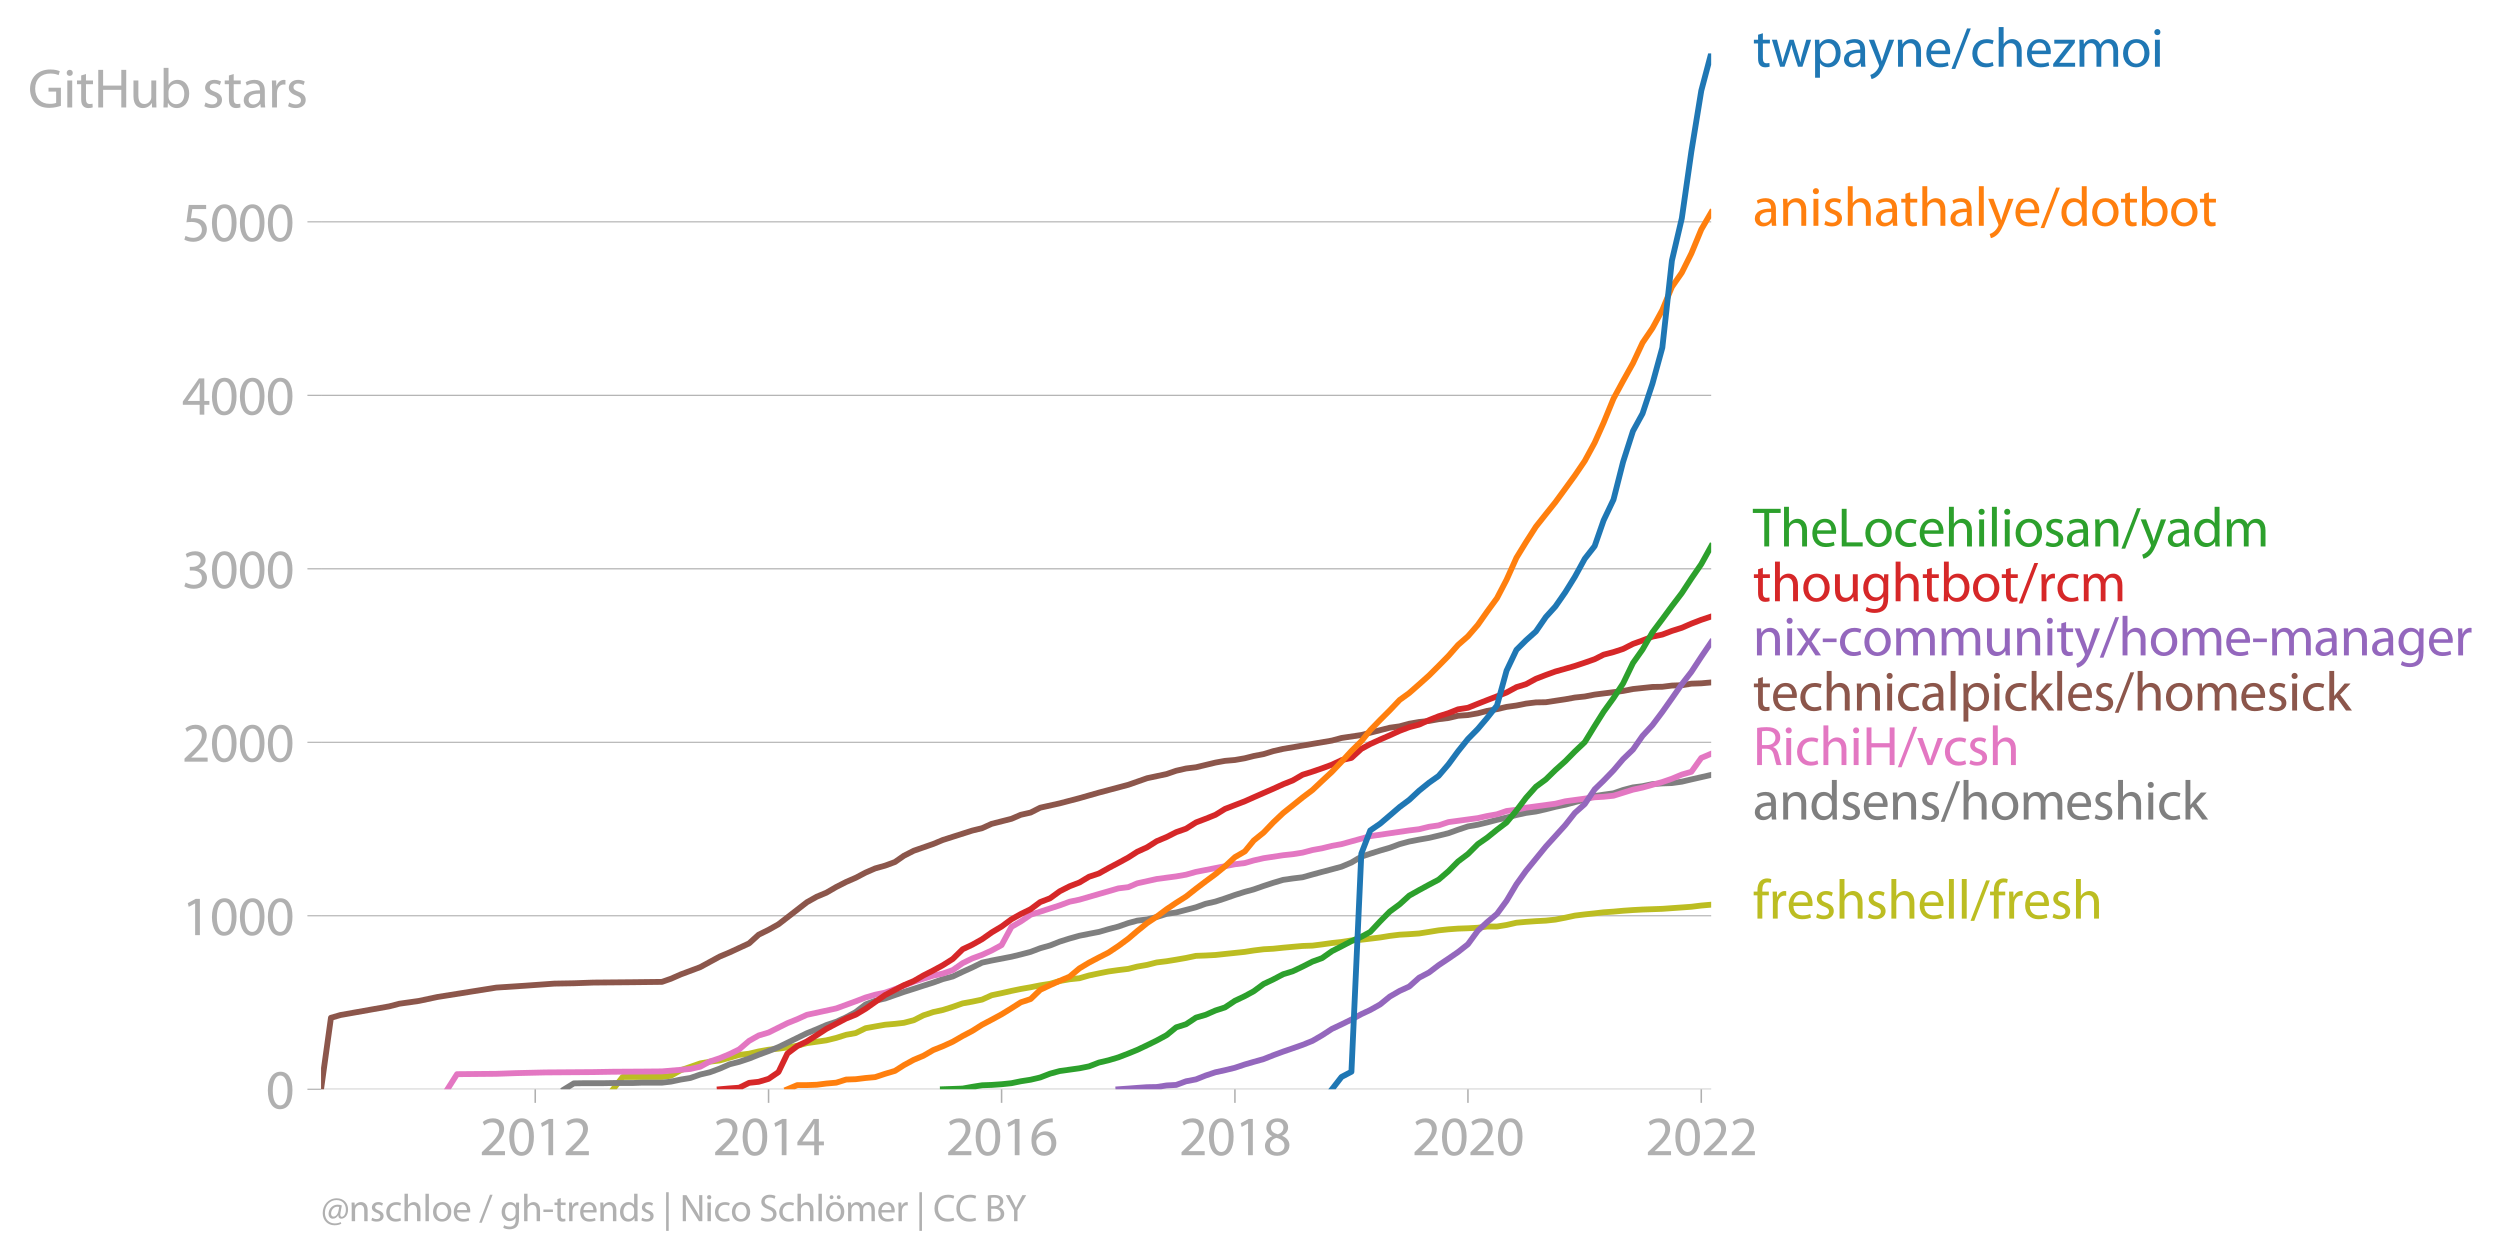 <?xml version="1.0" encoding="utf-8" standalone="no"?>
<!DOCTYPE svg PUBLIC "-//W3C//DTD SVG 1.1//EN"
  "http://www.w3.org/Graphics/SVG/1.1/DTD/svg11.dtd">
<svg xmlns:xlink="http://www.w3.org/1999/xlink" width="642.244pt" height="323.356pt" viewBox="0 0 642.244 323.356" xmlns="http://www.w3.org/2000/svg" version="1.1">
 <defs>
  <style type="text/css">*{stroke-linejoin: round; stroke-linecap: butt}</style>
 </defs>
 <g id="figure_1">
  <g id="patch_1">
   <path d="M 0 323.356 
L 642.244 323.356 
L 642.244 0 
L 0 0 
L 0 323.356 
z
" style="fill: none"/>
  </g>
  <g id="axes_1">
   <g id="patch_2">
    <path d="M 82.476 279.829 
L 439.596 279.829 
L 439.596 13.717 
L 82.476 13.717 
L 82.476 279.829 
z
" style="fill: none"/>
   </g>
   <g id="matplotlib.axis_1">
    <g id="xtick_1">
     <g id="line2d_1">
      <defs>
       <path id="m108e178cd2" d="M 0 0 
L 0 3.5 
" style="stroke: #b0b0b0; stroke-width: 0.4"/>
      </defs>
      <g>
       <use xlink:href="#m108e178cd2" x="137.5" y="279.829" style="fill: #b0b0b0; stroke: #b0b0b0; stroke-width: 0.4"/>
      </g>
     </g>
     <g id="text_1">
      <!-- 2012 -->
      <g style="fill: #b0b0b0" transform="translate(123.137 296.769)scale(0.14 -0.14)">
       <defs>
        <path id="MyriadPro-Regular-32" d="M 2944 0 
L 2944 467 
L 1075 467 
L 1075 480 
L 1408 787 
C 2285 1632 2842 2253 2842 3021 
C 2842 3616 2464 4230 1568 4230 
C 1088 4230 678 4051 390 3808 
L 570 3411 
C 762 3571 1075 3763 1453 3763 
C 2074 3763 2278 3373 2278 2950 
C 2272 2323 1792 1786 730 774 
L 288 346 
L 288 0 
L 2944 0 
z
" transform="scale(0.016)"/>
        <path id="MyriadPro-Regular-30" d="M 1677 4230 
C 832 4230 230 3462 230 2067 
C 243 691 794 -70 1606 -70 
C 2528 -70 3053 710 3053 2125 
C 3053 3450 2554 4230 1677 4230 
z
M 1645 3795 
C 2227 3795 2490 3123 2490 2099 
C 2490 1037 2214 365 1638 365 
C 1126 365 794 979 794 2061 
C 794 3194 1152 3795 1645 3795 
z
" transform="scale(0.016)"/>
        <path id="MyriadPro-Regular-31" d="M 1510 0 
L 2054 0 
L 2054 4160 
L 1574 4160 
L 666 3674 
L 774 3245 
L 1498 3635 
L 1510 3635 
L 1510 0 
z
" transform="scale(0.016)"/>
       </defs>
       <use xlink:href="#MyriadPro-Regular-32"/>
       <use xlink:href="#MyriadPro-Regular-30" x="51.3"/>
       <use xlink:href="#MyriadPro-Regular-31" x="102.6"/>
       <use xlink:href="#MyriadPro-Regular-32" x="153.9"/>
      </g>
     </g>
    </g>
    <g id="xtick_2">
     <g id="line2d_2">
      <g>
       <use xlink:href="#m108e178cd2" x="197.443" y="279.829" style="fill: #b0b0b0; stroke: #b0b0b0; stroke-width: 0.4"/>
      </g>
     </g>
     <g id="text_2">
      <!-- 2014 -->
      <g style="fill: #b0b0b0" transform="translate(183.08 296.769)scale(0.14 -0.14)">
       <defs>
        <path id="MyriadPro-Regular-34" d="M 2560 0 
L 2560 1133 
L 3142 1133 
L 3142 1574 
L 2560 1574 
L 2560 4160 
L 1952 4160 
L 96 1504 
L 96 1133 
L 2029 1133 
L 2029 0 
L 2560 0 
z
M 666 1574 
L 666 1587 
L 1683 3002 
C 1798 3194 1901 3373 2029 3616 
L 2048 3616 
C 2035 3398 2029 3181 2029 2963 
L 2029 1574 
L 666 1574 
z
" transform="scale(0.016)"/>
       </defs>
       <use xlink:href="#MyriadPro-Regular-32"/>
       <use xlink:href="#MyriadPro-Regular-30" x="51.3"/>
       <use xlink:href="#MyriadPro-Regular-31" x="102.6"/>
       <use xlink:href="#MyriadPro-Regular-34" x="153.9"/>
      </g>
     </g>
    </g>
    <g id="xtick_3">
     <g id="line2d_3">
      <g>
       <use xlink:href="#m108e178cd2" x="257.305" y="279.829" style="fill: #b0b0b0; stroke: #b0b0b0; stroke-width: 0.4"/>
      </g>
     </g>
     <g id="text_3">
      <!-- 2016 -->
      <g style="fill: #b0b0b0" transform="translate(242.942 296.769)scale(0.14 -0.14)">
       <defs>
        <path id="MyriadPro-Regular-36" d="M 2662 4224 
C 2560 4224 2419 4218 2253 4192 
C 1728 4128 1267 3917 922 3578 
C 512 3168 218 2522 218 1702 
C 218 621 800 -70 1690 -70 
C 2554 -70 3072 634 3072 1395 
C 3072 2208 2554 2739 1818 2739 
C 1357 2739 1011 2522 813 2259 
L 794 2259 
C 890 2944 1357 3590 2240 3738 
C 2400 3763 2547 3770 2662 3763 
L 2662 4224 
z
M 1690 365 
C 1101 365 787 870 774 1555 
C 774 1658 800 1741 838 1805 
C 992 2106 1306 2317 1645 2317 
C 2163 2317 2502 1958 2502 1363 
C 2502 768 2176 365 1696 365 
L 1690 365 
z
" transform="scale(0.016)"/>
       </defs>
       <use xlink:href="#MyriadPro-Regular-32"/>
       <use xlink:href="#MyriadPro-Regular-30" x="51.3"/>
       <use xlink:href="#MyriadPro-Regular-31" x="102.6"/>
       <use xlink:href="#MyriadPro-Regular-36" x="153.9"/>
      </g>
     </g>
    </g>
    <g id="xtick_4">
     <g id="line2d_4">
      <g>
       <use xlink:href="#m108e178cd2" x="317.249" y="279.829" style="fill: #b0b0b0; stroke: #b0b0b0; stroke-width: 0.4"/>
      </g>
     </g>
     <g id="text_4">
      <!-- 2018 -->
      <g style="fill: #b0b0b0" transform="translate(302.886 296.769)scale(0.14 -0.14)">
       <defs>
        <path id="MyriadPro-Regular-38" d="M 1062 2170 
C 550 1952 237 1581 237 1056 
C 237 448 762 -70 1632 -70 
C 2426 -70 3046 416 3046 1139 
C 3046 1645 2726 2010 2208 2214 
L 2208 2234 
C 2720 2477 2893 2854 2893 3206 
C 2893 3725 2490 4230 1683 4230 
C 954 4230 397 3782 397 3123 
C 397 2765 595 2406 1056 2189 
L 1062 2170 
z
M 1645 339 
C 1114 339 794 710 813 1133 
C 813 1530 1075 1850 1562 1990 
C 2125 1830 2477 1587 2477 1082 
C 2477 659 2150 339 1645 339 
z
M 1651 3827 
C 2157 3827 2355 3482 2355 3149 
C 2355 2771 2080 2515 1722 2394 
C 1242 2522 928 2746 928 3162 
C 928 3520 1184 3827 1651 3827 
z
" transform="scale(0.016)"/>
       </defs>
       <use xlink:href="#MyriadPro-Regular-32"/>
       <use xlink:href="#MyriadPro-Regular-30" x="51.3"/>
       <use xlink:href="#MyriadPro-Regular-31" x="102.6"/>
       <use xlink:href="#MyriadPro-Regular-38" x="153.9"/>
      </g>
     </g>
    </g>
    <g id="xtick_5">
     <g id="line2d_5">
      <g>
       <use xlink:href="#m108e178cd2" x="377.111" y="279.829" style="fill: #b0b0b0; stroke: #b0b0b0; stroke-width: 0.4"/>
      </g>
     </g>
     <g id="text_5">
      <!-- 2020 -->
      <g style="fill: #b0b0b0" transform="translate(362.747 296.769)scale(0.14 -0.14)">
       <use xlink:href="#MyriadPro-Regular-32"/>
       <use xlink:href="#MyriadPro-Regular-30" x="51.3"/>
       <use xlink:href="#MyriadPro-Regular-32" x="102.6"/>
       <use xlink:href="#MyriadPro-Regular-30" x="153.9"/>
      </g>
     </g>
    </g>
    <g id="xtick_6">
     <g id="line2d_6">
      <g>
       <use xlink:href="#m108e178cd2" x="437.054" y="279.829" style="fill: #b0b0b0; stroke: #b0b0b0; stroke-width: 0.4"/>
      </g>
     </g>
     <g id="text_6">
      <!-- 2022 -->
      <g style="fill: #b0b0b0" transform="translate(422.691 296.769)scale(0.14 -0.14)">
       <use xlink:href="#MyriadPro-Regular-32"/>
       <use xlink:href="#MyriadPro-Regular-30" x="51.3"/>
       <use xlink:href="#MyriadPro-Regular-32" x="102.6"/>
       <use xlink:href="#MyriadPro-Regular-32" x="153.9"/>
      </g>
     </g>
    </g>
   </g>
   <g id="matplotlib.axis_2">
    <g id="ytick_1">
     <g id="line2d_7">
      <path d="M 82.476 279.829 
L 439.596 279.829 
" clip-path="url(#p99b3cf999e)" style="fill: none; stroke: #b0b0b0; stroke-width: 0.3; stroke-linecap: square"/>
     </g>
     <g id="line2d_8">
      <defs>
       <path id="md4fdfc355d" d="M 0 0 
L -3.5 0 
" style="stroke: #b0b0b0; stroke-width: 0.3"/>
      </defs>
      <g>
       <use xlink:href="#md4fdfc355d" x="82.476" y="279.829" style="fill: #b0b0b0; stroke: #b0b0b0; stroke-width: 0.3"/>
      </g>
     </g>
     <g id="text_7">
      <!-- 0 -->
      <g style="fill: #b0b0b0" transform="translate(68.295 284.799)scale(0.14 -0.14)">
       <use xlink:href="#MyriadPro-Regular-30"/>
      </g>
     </g>
    </g>
    <g id="ytick_2">
     <g id="line2d_9">
      <path d="M 82.476 235.261 
L 439.596 235.261 
" clip-path="url(#p99b3cf999e)" style="fill: none; stroke: #b0b0b0; stroke-width: 0.3; stroke-linecap: square"/>
     </g>
     <g id="line2d_10">
      <g>
       <use xlink:href="#md4fdfc355d" x="82.476" y="235.261" style="fill: #b0b0b0; stroke: #b0b0b0; stroke-width: 0.3"/>
      </g>
     </g>
     <g id="text_8">
      <!-- 1000 -->
      <g style="fill: #b0b0b0" transform="translate(46.75 240.231)scale(0.14 -0.14)">
       <use xlink:href="#MyriadPro-Regular-31"/>
       <use xlink:href="#MyriadPro-Regular-30" x="51.3"/>
       <use xlink:href="#MyriadPro-Regular-30" x="102.6"/>
       <use xlink:href="#MyriadPro-Regular-30" x="153.9"/>
      </g>
     </g>
    </g>
    <g id="ytick_3">
     <g id="line2d_11">
      <path d="M 82.476 190.694 
L 439.596 190.694 
" clip-path="url(#p99b3cf999e)" style="fill: none; stroke: #b0b0b0; stroke-width: 0.3; stroke-linecap: square"/>
     </g>
     <g id="line2d_12">
      <g>
       <use xlink:href="#md4fdfc355d" x="82.476" y="190.694" style="fill: #b0b0b0; stroke: #b0b0b0; stroke-width: 0.3"/>
      </g>
     </g>
     <g id="text_9">
      <!-- 2000 -->
      <g style="fill: #b0b0b0" transform="translate(46.75 195.664)scale(0.14 -0.14)">
       <use xlink:href="#MyriadPro-Regular-32"/>
       <use xlink:href="#MyriadPro-Regular-30" x="51.3"/>
       <use xlink:href="#MyriadPro-Regular-30" x="102.6"/>
       <use xlink:href="#MyriadPro-Regular-30" x="153.9"/>
      </g>
     </g>
    </g>
    <g id="ytick_4">
     <g id="line2d_13">
      <path d="M 82.476 146.126 
L 439.596 146.126 
" clip-path="url(#p99b3cf999e)" style="fill: none; stroke: #b0b0b0; stroke-width: 0.3; stroke-linecap: square"/>
     </g>
     <g id="line2d_14">
      <g>
       <use xlink:href="#md4fdfc355d" x="82.476" y="146.126" style="fill: #b0b0b0; stroke: #b0b0b0; stroke-width: 0.3"/>
      </g>
     </g>
     <g id="text_10">
      <!-- 3000 -->
      <g style="fill: #b0b0b0" transform="translate(46.75 151.096)scale(0.14 -0.14)">
       <defs>
        <path id="MyriadPro-Regular-33" d="M 269 211 
C 474 77 883 -70 1350 -70 
C 2349 -70 2867 512 2867 1178 
C 2867 1760 2451 2144 1939 2246 
L 1939 2259 
C 2451 2445 2707 2810 2707 3238 
C 2707 3744 2336 4230 1517 4230 
C 1069 4230 646 4070 429 3910 
L 576 3501 
C 755 3629 1075 3776 1408 3776 
C 1926 3776 2138 3482 2138 3149 
C 2138 2656 1619 2445 1210 2445 
L 896 2445 
L 896 2022 
L 1210 2022 
C 1754 2022 2278 1773 2285 1190 
C 2291 845 2067 384 1344 384 
C 954 384 582 544 422 646 
L 269 211 
z
" transform="scale(0.016)"/>
       </defs>
       <use xlink:href="#MyriadPro-Regular-33"/>
       <use xlink:href="#MyriadPro-Regular-30" x="51.3"/>
       <use xlink:href="#MyriadPro-Regular-30" x="102.6"/>
       <use xlink:href="#MyriadPro-Regular-30" x="153.9"/>
      </g>
     </g>
    </g>
    <g id="ytick_5">
     <g id="line2d_15">
      <path d="M 82.476 101.559 
L 439.596 101.559 
" clip-path="url(#p99b3cf999e)" style="fill: none; stroke: #b0b0b0; stroke-width: 0.3; stroke-linecap: square"/>
     </g>
     <g id="line2d_16">
      <g>
       <use xlink:href="#md4fdfc355d" x="82.476" y="101.559" style="fill: #b0b0b0; stroke: #b0b0b0; stroke-width: 0.3"/>
      </g>
     </g>
     <g id="text_11">
      <!-- 4000 -->
      <g style="fill: #b0b0b0" transform="translate(46.75 106.529)scale(0.14 -0.14)">
       <use xlink:href="#MyriadPro-Regular-34"/>
       <use xlink:href="#MyriadPro-Regular-30" x="51.3"/>
       <use xlink:href="#MyriadPro-Regular-30" x="102.6"/>
       <use xlink:href="#MyriadPro-Regular-30" x="153.9"/>
      </g>
     </g>
    </g>
    <g id="ytick_6">
     <g id="line2d_17">
      <path d="M 82.476 56.992 
L 439.596 56.992 
" clip-path="url(#p99b3cf999e)" style="fill: none; stroke: #b0b0b0; stroke-width: 0.3; stroke-linecap: square"/>
     </g>
     <g id="line2d_18">
      <g>
       <use xlink:href="#md4fdfc355d" x="82.476" y="56.992" style="fill: #b0b0b0; stroke: #b0b0b0; stroke-width: 0.3"/>
      </g>
     </g>
     <g id="text_12">
      <!-- 5000 -->
      <g style="fill: #b0b0b0" transform="translate(46.75 61.962)scale(0.14 -0.14)">
       <defs>
        <path id="MyriadPro-Regular-35" d="M 2771 4160 
L 781 4160 
L 512 2163 
C 666 2182 851 2208 1088 2208 
C 1920 2208 2278 1824 2285 1286 
C 2285 730 1830 384 1299 384 
C 922 384 582 512 410 614 
L 269 186 
C 467 58 851 -70 1306 -70 
C 2208 -70 2854 538 2854 1350 
C 2854 1875 2586 2234 2259 2419 
C 2003 2573 1683 2643 1363 2643 
C 1210 2643 1120 2630 1024 2618 
L 1184 3686 
L 2771 3686 
L 2771 4160 
z
" transform="scale(0.016)"/>
       </defs>
       <use xlink:href="#MyriadPro-Regular-35"/>
       <use xlink:href="#MyriadPro-Regular-30" x="51.3"/>
       <use xlink:href="#MyriadPro-Regular-30" x="102.6"/>
       <use xlink:href="#MyriadPro-Regular-30" x="153.9"/>
      </g>
     </g>
    </g>
    <g id="text_13">
     <!-- GitHub stars -->
     <g style="fill: #b0b0b0" transform="translate(7.2 27.609)scale(0.14 -0.14)">
      <defs>
       <path id="MyriadPro-Regular-47" d="M 3770 2266 
L 2349 2266 
L 2349 1818 
L 3226 1818 
L 3226 531 
C 3098 467 2848 416 2483 416 
C 1478 416 819 1062 819 2157 
C 819 3238 1504 3891 2554 3891 
C 2989 3891 3277 3808 3507 3706 
L 3642 4160 
C 3456 4250 3066 4358 2566 4358 
C 1120 4358 237 3418 230 2131 
C 230 1459 461 883 832 525 
C 1254 122 1792 -45 2445 -45 
C 3027 -45 3520 102 3770 192 
L 3770 2266 
z
" transform="scale(0.016)"/>
       <path id="MyriadPro-Regular-69" d="M 1030 0 
L 1030 3098 
L 467 3098 
L 467 0 
L 1030 0 
z
M 749 4320 
C 544 4320 397 4166 397 3968 
C 397 3776 538 3622 736 3622 
C 960 3622 1101 3776 1094 3968 
C 1094 4166 960 4320 749 4320 
z
" transform="scale(0.016)"/>
       <path id="MyriadPro-Regular-74" d="M 595 3667 
L 595 3098 
L 115 3098 
L 115 2669 
L 595 2669 
L 595 979 
C 595 614 653 339 813 173 
C 947 19 1158 -70 1421 -70 
C 1638 -70 1811 -32 1920 13 
L 1894 435 
C 1811 410 1722 397 1568 397 
C 1254 397 1146 614 1146 998 
L 1146 2669 
L 1952 2669 
L 1952 3098 
L 1146 3098 
L 1146 3840 
L 595 3667 
z
" transform="scale(0.016)"/>
       <path id="MyriadPro-Regular-48" d="M 486 4314 
L 486 0 
L 1043 0 
L 1043 2022 
L 3130 2022 
L 3130 0 
L 3693 0 
L 3693 4314 
L 3130 4314 
L 3130 2509 
L 1043 2509 
L 1043 4314 
L 486 4314 
z
" transform="scale(0.016)"/>
       <path id="MyriadPro-Regular-75" d="M 3059 3098 
L 2496 3098 
L 2496 1197 
C 2496 1094 2477 992 2445 909 
C 2342 659 2080 397 1702 397 
C 1190 397 1011 794 1011 1382 
L 1011 3098 
L 448 3098 
L 448 1286 
C 448 198 1030 -70 1517 -70 
C 2067 -70 2394 256 2541 506 
L 2554 506 
L 2586 0 
L 3085 0 
C 3066 243 3059 525 3059 845 
L 3059 3098 
z
" transform="scale(0.016)"/>
       <path id="MyriadPro-Regular-62" d="M 467 800 
C 467 525 454 211 442 0 
L 928 0 
L 954 512 
L 973 512 
C 1203 102 1562 -70 2010 -70 
C 2701 -70 3398 480 3398 1587 
C 3405 2528 2861 3168 2093 3168 
C 1594 3168 1235 2944 1037 2598 
L 1024 2598 
L 1024 4544 
L 467 4544 
L 467 800 
z
M 1024 1798 
C 1024 1888 1043 1965 1056 2029 
C 1171 2458 1530 2720 1914 2720 
C 2515 2720 2835 2189 2835 1568 
C 2835 858 2483 378 1894 378 
C 1485 378 1158 646 1050 1037 
C 1037 1101 1024 1171 1024 1242 
L 1024 1798 
z
" transform="scale(0.016)"/>
       <path id="MyriadPro-Regular-20" transform="scale(0.016)"/>
       <path id="MyriadPro-Regular-73" d="M 250 147 
C 467 19 781 -70 1120 -70 
C 1856 -70 2278 320 2278 864 
C 2278 1325 2003 1594 1466 1798 
C 1062 1952 877 2067 877 2323 
C 877 2554 1062 2746 1395 2746 
C 1683 2746 1907 2643 2029 2566 
L 2170 2976 
C 1997 3078 1722 3168 1408 3168 
C 742 3168 339 2758 339 2259 
C 339 1888 602 1581 1158 1382 
C 1574 1229 1734 1082 1734 813 
C 1734 557 1542 352 1133 352 
C 851 352 557 467 390 576 
L 250 147 
z
" transform="scale(0.016)"/>
       <path id="MyriadPro-Regular-61" d="M 2643 1901 
C 2643 2522 2413 3168 1466 3168 
C 1075 3168 704 3059 448 2893 
L 576 2522 
C 794 2662 1094 2752 1382 2752 
C 2016 2752 2086 2291 2086 2035 
L 2086 1971 
C 890 1978 224 1568 224 819 
C 224 371 544 -70 1171 -70 
C 1613 -70 1946 147 2118 390 
L 2138 390 
L 2182 0 
L 2694 0 
C 2656 211 2643 474 2643 742 
L 2643 1901 
z
M 2099 1043 
C 2099 986 2086 922 2067 864 
C 1978 602 1722 346 1318 346 
C 1030 346 787 518 787 883 
C 787 1485 1485 1594 2099 1581 
L 2099 1043 
z
" transform="scale(0.016)"/>
       <path id="MyriadPro-Regular-72" d="M 467 0 
L 1024 0 
L 1024 1651 
C 1024 1747 1037 1837 1050 1914 
C 1126 2336 1408 2637 1805 2637 
C 1882 2637 1939 2630 1997 2618 
L 1997 3149 
C 1946 3162 1901 3168 1837 3168 
C 1459 3168 1120 2906 979 2490 
L 954 2490 
L 934 3098 
L 442 3098 
C 461 2810 467 2496 467 2131 
L 467 0 
z
" transform="scale(0.016)"/>
      </defs>
      <use xlink:href="#MyriadPro-Regular-47"/>
      <use xlink:href="#MyriadPro-Regular-69" x="64.6"/>
      <use xlink:href="#MyriadPro-Regular-74" x="88"/>
      <use xlink:href="#MyriadPro-Regular-48" x="121.1"/>
      <use xlink:href="#MyriadPro-Regular-75" x="186.3"/>
      <use xlink:href="#MyriadPro-Regular-62" x="241.4"/>
      <use xlink:href="#MyriadPro-Regular-20" x="298.3"/>
      <use xlink:href="#MyriadPro-Regular-73" x="319.5"/>
      <use xlink:href="#MyriadPro-Regular-74" x="359.1"/>
      <use xlink:href="#MyriadPro-Regular-61" x="392.2"/>
      <use xlink:href="#MyriadPro-Regular-72" x="440.4"/>
      <use xlink:href="#MyriadPro-Regular-73" x="473.1"/>
     </g>
    </g>
   </g>
   <g id="line2d_19">
    <path d="M 157.508 279.829 
L 159.968 276.664 
L 162.51 276.664 
L 164.971 276.664 
L 167.513 276.664 
L 170.055 276.664 
L 172.351 276.352 
L 174.893 274.926 
L 177.353 274.079 
L 179.895 273.188 
L 182.355 272.742 
L 184.897 272.43 
L 187.439 271.717 
L 189.899 271.004 
L 192.441 270.692 
L 194.901 270.113 
L 197.443 269.667 
L 199.986 269.4 
L 202.282 269.088 
L 204.824 268.642 
L 207.284 267.974 
L 209.826 267.617 
L 212.286 267.261 
L 214.828 266.637 
L 217.37 265.834 
L 219.83 265.389 
L 222.372 264.141 
L 224.832 263.695 
L 227.374 263.249 
L 229.916 263.027 
L 232.212 262.759 
L 234.755 262.091 
L 237.215 260.843 
L 239.757 259.996 
L 242.217 259.461 
L 244.759 258.659 
L 247.301 257.768 
L 249.761 257.322 
L 252.303 256.787 
L 254.763 255.673 
L 257.305 255.138 
L 259.847 254.559 
L 262.225 254.069 
L 264.767 253.623 
L 267.227 253.133 
L 269.769 252.732 
L 272.23 252.018 
L 274.772 251.573 
L 277.314 251.305 
L 279.774 250.592 
L 282.316 250.058 
L 284.776 249.567 
L 287.318 249.211 
L 289.86 248.899 
L 292.156 248.319 
L 294.698 247.874 
L 297.158 247.25 
L 299.7 246.938 
L 302.16 246.537 
L 304.702 246.091 
L 307.245 245.556 
L 309.705 245.467 
L 312.247 245.333 
L 314.707 245.066 
L 317.249 244.799 
L 319.791 244.531 
L 322.087 244.175 
L 324.629 243.863 
L 327.089 243.729 
L 329.631 243.462 
L 332.091 243.239 
L 334.633 243.016 
L 337.175 242.927 
L 339.635 242.615 
L 342.178 242.258 
L 344.638 241.991 
L 347.18 241.59 
L 349.722 241.411 
L 352.018 241.144 
L 354.56 240.832 
L 357.02 240.431 
L 359.562 240.119 
L 362.022 239.985 
L 364.564 239.807 
L 367.106 239.406 
L 369.566 239.005 
L 372.108 238.737 
L 374.568 238.559 
L 377.111 238.47 
L 379.653 238.336 
L 382.031 238.024 
L 384.573 238.024 
L 387.033 237.623 
L 389.575 237.044 
L 392.035 236.821 
L 394.577 236.643 
L 397.119 236.509 
L 399.579 236.242 
L 402.121 235.751 
L 404.581 235.217 
L 407.123 234.905 
L 409.665 234.637 
L 411.961 234.37 
L 414.504 234.192 
L 416.964 233.969 
L 419.506 233.79 
L 421.966 233.657 
L 424.508 233.568 
L 427.05 233.478 
L 429.51 233.3 
L 432.052 233.122 
L 434.512 232.944 
L 437.054 232.632 
L 439.596 232.409 
" clip-path="url(#p99b3cf999e)" style="fill: none; stroke: #bcbd22; stroke-width: 1.5; stroke-linecap: square"/>
   </g>
   <g id="line2d_20">
    <path d="M 144.962 279.829 
L 147.422 278.313 
L 149.964 278.269 
L 152.424 278.269 
L 154.966 278.269 
L 157.508 278.224 
L 159.968 278.224 
L 162.51 278.224 
L 164.971 278.135 
L 167.513 278.135 
L 170.055 278.135 
L 172.351 277.868 
L 174.893 277.333 
L 177.353 276.932 
L 179.895 276.04 
L 182.355 275.461 
L 184.897 274.525 
L 187.439 273.411 
L 189.899 272.787 
L 192.441 271.94 
L 194.901 270.96 
L 197.443 270.024 
L 199.986 268.999 
L 202.282 267.884 
L 204.824 266.637 
L 207.284 265.433 
L 209.826 264.408 
L 212.286 263.339 
L 214.828 262.492 
L 217.37 261.333 
L 219.83 259.996 
L 222.372 258.035 
L 224.832 257.099 
L 227.374 256.52 
L 229.916 255.628 
L 232.212 254.826 
L 234.755 254.024 
L 237.215 253.222 
L 239.757 252.42 
L 242.217 251.528 
L 244.759 250.86 
L 247.301 249.656 
L 249.761 248.542 
L 252.303 247.294 
L 254.763 246.76 
L 257.305 246.269 
L 259.847 245.779 
L 262.225 245.2 
L 264.767 244.531 
L 267.227 243.595 
L 269.769 242.882 
L 272.23 241.902 
L 274.772 241.099 
L 277.314 240.386 
L 279.774 239.896 
L 282.316 239.406 
L 284.776 238.693 
L 287.318 238.024 
L 289.86 237.133 
L 292.156 236.509 
L 294.698 236.197 
L 297.158 235.573 
L 299.7 234.771 
L 302.16 234.414 
L 304.702 233.746 
L 307.245 233.077 
L 309.705 232.186 
L 312.247 231.607 
L 314.707 230.804 
L 317.249 229.913 
L 319.791 229.111 
L 322.087 228.487 
L 324.629 227.596 
L 327.089 226.793 
L 329.631 226.036 
L 332.091 225.679 
L 334.633 225.367 
L 337.175 224.654 
L 339.635 223.986 
L 342.178 223.317 
L 344.638 222.649 
L 347.18 221.579 
L 349.722 220.064 
L 352.018 219.306 
L 354.56 218.504 
L 357.02 217.791 
L 359.562 216.855 
L 362.022 216.186 
L 364.564 215.696 
L 367.106 215.25 
L 369.566 214.671 
L 372.108 214.047 
L 374.568 213.156 
L 377.111 212.309 
L 379.653 211.863 
L 382.031 211.284 
L 384.573 210.615 
L 387.033 210.036 
L 389.575 209.367 
L 392.035 208.833 
L 394.577 208.476 
L 397.119 207.897 
L 399.579 207.273 
L 402.121 206.738 
L 404.581 206.07 
L 407.123 205.401 
L 409.665 204.51 
L 411.961 204.153 
L 414.504 203.797 
L 416.964 202.95 
L 419.506 202.281 
L 421.966 201.969 
L 424.508 201.434 
L 427.05 201.256 
L 429.51 201.167 
L 432.052 200.811 
L 434.512 200.231 
L 437.054 199.652 
L 439.596 199.072 
" clip-path="url(#p99b3cf999e)" style="fill: none; stroke: #7f7f7f; stroke-width: 1.5; stroke-linecap: square"/>
   </g>
   <g id="line2d_21">
    <path d="M 114.949 279.829 
L 117.409 275.951 
L 127.496 275.862 
L 132.498 275.684 
L 140.042 275.506 
L 152.424 275.416 
L 157.508 275.327 
L 164.971 275.283 
L 170.055 275.238 
L 177.353 274.614 
L 179.895 274.035 
L 182.355 272.698 
L 184.897 271.851 
L 187.439 270.781 
L 189.899 269.578 
L 192.441 267.394 
L 194.901 266.013 
L 197.443 265.255 
L 202.282 262.848 
L 204.824 261.823 
L 207.284 260.709 
L 214.828 259.06 
L 219.83 257.233 
L 222.372 256.252 
L 224.832 255.539 
L 227.374 255.005 
L 229.916 254.113 
L 234.755 252.197 
L 239.757 250.637 
L 242.217 250.102 
L 244.759 249.211 
L 247.301 247.428 
L 249.761 246.225 
L 252.303 245.289 
L 254.763 244.175 
L 257.305 242.793 
L 259.847 238.113 
L 262.225 236.732 
L 264.767 234.994 
L 272.23 232.587 
L 274.772 231.651 
L 277.314 231.116 
L 287.318 228.22 
L 289.86 227.908 
L 292.156 226.927 
L 297.158 225.813 
L 302.16 225.144 
L 304.702 224.699 
L 307.245 223.986 
L 317.249 222.025 
L 319.791 221.713 
L 322.087 221.044 
L 324.629 220.465 
L 329.631 219.707 
L 332.091 219.44 
L 334.633 219.039 
L 337.175 218.37 
L 339.635 217.924 
L 342.178 217.3 
L 344.638 216.855 
L 352.018 214.805 
L 362.022 213.334 
L 364.564 213.022 
L 367.106 212.398 
L 369.566 212.042 
L 372.108 211.195 
L 379.653 210.17 
L 382.031 209.635 
L 384.573 209.189 
L 387.033 208.342 
L 389.575 208.03 
L 392.035 207.496 
L 399.579 206.471 
L 402.121 205.847 
L 409.665 204.822 
L 411.961 204.688 
L 414.504 204.421 
L 419.506 202.861 
L 421.966 202.326 
L 427.05 200.9 
L 429.51 200.053 
L 432.052 198.983 
L 434.512 198.27 
L 437.054 194.705 
L 439.596 193.635 
L 439.596 193.635 
" clip-path="url(#p99b3cf999e)" style="fill: none; stroke: #e377c2; stroke-width: 1.5; stroke-linecap: square"/>
   </g>
   <g id="text_14">
    <!-- twpayne/chezmoi -->
    <g style="fill: #1f77b4" transform="translate(450.31 17.14)scale(0.14 -0.14)">
     <defs>
      <path id="MyriadPro-Regular-77" d="M 115 3098 
L 1050 0 
L 1562 0 
L 2061 1472 
C 2170 1805 2266 2125 2342 2496 
L 2355 2496 
C 2432 2131 2522 1824 2630 1478 
L 3104 0 
L 3616 0 
L 4614 3098 
L 4058 3098 
L 3616 1542 
C 3514 1178 3430 851 3379 538 
L 3360 538 
C 3290 851 3200 1178 3085 1549 
L 2605 3098 
L 2131 3098 
L 1626 1523 
C 1523 1184 1421 851 1350 538 
L 1331 538 
C 1274 858 1190 1178 1101 1523 
L 691 3098 
L 115 3098 
z
" transform="scale(0.016)"/>
      <path id="MyriadPro-Regular-70" d="M 467 -1267 
L 1024 -1267 
L 1024 416 
L 1037 416 
C 1222 109 1581 -70 1990 -70 
C 2720 -70 3398 480 3398 1594 
C 3398 2534 2835 3168 2086 3168 
C 1581 3168 1216 2944 986 2566 
L 973 2566 
L 947 3098 
L 442 3098 
C 454 2803 467 2483 467 2086 
L 467 -1267 
z
M 1024 1792 
C 1024 1869 1043 1952 1062 2022 
C 1171 2445 1530 2720 1914 2720 
C 2509 2720 2835 2189 2835 1568 
C 2835 858 2490 371 1894 371 
C 1491 371 1152 640 1050 1030 
C 1037 1101 1024 1178 1024 1261 
L 1024 1792 
z
" transform="scale(0.016)"/>
      <path id="MyriadPro-Regular-79" d="M 58 3098 
L 1203 243 
C 1229 173 1242 128 1242 96 
C 1242 64 1222 19 1197 -38 
C 1069 -326 877 -544 723 -666 
C 557 -806 371 -896 230 -941 
L 371 -1414 
C 512 -1389 787 -1293 1062 -1050 
C 1446 -717 1722 -173 2125 890 
L 2970 3098 
L 2374 3098 
L 1760 1280 
C 1683 1056 1619 819 1562 634 
L 1549 634 
C 1498 819 1421 1062 1350 1267 
L 672 3098 
L 58 3098 
z
" transform="scale(0.016)"/>
      <path id="MyriadPro-Regular-6e" d="M 467 0 
L 1030 0 
L 1030 1862 
C 1030 1958 1043 2054 1069 2125 
C 1165 2438 1453 2701 1824 2701 
C 2355 2701 2541 2285 2541 1786 
L 2541 0 
L 3104 0 
L 3104 1850 
C 3104 2912 2438 3168 2010 3168 
C 1498 3168 1139 2880 986 2586 
L 973 2586 
L 941 3098 
L 442 3098 
C 461 2842 467 2579 467 2259 
L 467 0 
z
" transform="scale(0.016)"/>
      <path id="MyriadPro-Regular-65" d="M 2957 1446 
C 2963 1504 2976 1594 2976 1709 
C 2976 2278 2707 3168 1696 3168 
C 794 3168 243 2432 243 1498 
C 243 563 813 -70 1766 -70 
C 2259 -70 2598 38 2797 128 
L 2701 531 
C 2490 442 2246 371 1843 371 
C 1280 371 794 685 781 1446 
L 2957 1446 
z
M 787 1850 
C 832 2240 1082 2765 1651 2765 
C 2285 2765 2438 2208 2432 1850 
L 787 1850 
z
" transform="scale(0.016)"/>
      <path id="MyriadPro-Regular-2f" d="M 422 -256 
L 2214 4384 
L 1779 4384 
L -6 -256 
L 422 -256 
z
" transform="scale(0.016)"/>
      <path id="MyriadPro-Regular-63" d="M 2579 538 
C 2419 467 2208 384 1888 384 
C 1274 384 813 826 813 1542 
C 813 2189 1197 2714 1907 2714 
C 2214 2714 2426 2643 2560 2566 
L 2688 3002 
C 2534 3078 2240 3162 1907 3162 
C 896 3162 243 2470 243 1517 
C 243 570 851 -70 1786 -70 
C 2202 -70 2528 38 2675 115 
L 2579 538 
z
" transform="scale(0.016)"/>
      <path id="MyriadPro-Regular-68" d="M 467 0 
L 1030 0 
L 1030 1869 
C 1030 1978 1037 2061 1069 2138 
C 1171 2445 1459 2701 1824 2701 
C 2355 2701 2541 2278 2541 1779 
L 2541 0 
L 3104 0 
L 3104 1843 
C 3104 2912 2438 3168 2022 3168 
C 1811 3168 1613 3104 1446 3008 
C 1274 2912 1133 2771 1043 2611 
L 1030 2611 
L 1030 4544 
L 467 4544 
L 467 0 
z
" transform="scale(0.016)"/>
      <path id="MyriadPro-Regular-7a" d="M 115 0 
L 2630 0 
L 2630 448 
L 819 448 
L 819 461 
C 960 621 1088 774 1216 947 
L 2598 2746 
L 2605 3098 
L 243 3098 
L 243 2643 
L 1920 2643 
L 1920 2630 
C 1779 2464 1651 2317 1517 2150 
L 115 326 
L 115 0 
z
" transform="scale(0.016)"/>
      <path id="MyriadPro-Regular-6d" d="M 467 0 
L 1018 0 
L 1018 1869 
C 1018 1965 1030 2061 1062 2144 
C 1152 2426 1408 2707 1760 2707 
C 2189 2707 2406 2349 2406 1856 
L 2406 0 
L 2957 0 
L 2957 1914 
C 2957 2016 2976 2118 3002 2195 
C 3098 2470 3347 2707 3667 2707 
C 4122 2707 4339 2349 4339 1754 
L 4339 0 
L 4890 0 
L 4890 1824 
C 4890 2899 4282 3168 3872 3168 
C 3578 3168 3373 3091 3187 2950 
C 3059 2854 2938 2720 2842 2547 
L 2829 2547 
C 2694 2912 2374 3168 1952 3168 
C 1440 3168 1152 2893 979 2598 
L 960 2598 
L 934 3098 
L 442 3098 
C 461 2842 467 2579 467 2259 
L 467 0 
z
" transform="scale(0.016)"/>
      <path id="MyriadPro-Regular-6f" d="M 1779 3168 
C 922 3168 243 2560 243 1523 
C 243 544 890 -70 1728 -70 
C 2477 -70 3270 429 3270 1574 
C 3270 2522 2669 3168 1779 3168 
z
M 1766 2746 
C 2432 2746 2694 2080 2694 1555 
C 2694 858 2291 352 1754 352 
C 1203 352 813 864 813 1542 
C 813 2131 1101 2746 1766 2746 
z
" transform="scale(0.016)"/>
     </defs>
     <use xlink:href="#MyriadPro-Regular-74"/>
     <use xlink:href="#MyriadPro-Regular-77" x="33.1"/>
     <use xlink:href="#MyriadPro-Regular-70" x="106.7"/>
     <use xlink:href="#MyriadPro-Regular-61" x="163.6"/>
     <use xlink:href="#MyriadPro-Regular-79" x="211.8"/>
     <use xlink:href="#MyriadPro-Regular-6e" x="258.9"/>
     <use xlink:href="#MyriadPro-Regular-65" x="314.4"/>
     <use xlink:href="#MyriadPro-Regular-2f" x="364.5"/>
     <use xlink:href="#MyriadPro-Regular-63" x="398.8"/>
     <use xlink:href="#MyriadPro-Regular-68" x="443.6"/>
     <use xlink:href="#MyriadPro-Regular-65" x="499.1"/>
     <use xlink:href="#MyriadPro-Regular-7a" x="549.2"/>
     <use xlink:href="#MyriadPro-Regular-6d" x="592"/>
     <use xlink:href="#MyriadPro-Regular-6f" x="675.4"/>
     <use xlink:href="#MyriadPro-Regular-69" x="730.3"/>
    </g>
   </g>
   <g id="text_15">
    <!-- anishathalye/dotbot -->
    <g style="fill: #ff7f0e" transform="translate(450.31 58.008)scale(0.14 -0.14)">
     <defs>
      <path id="MyriadPro-Regular-6c" d="M 467 0 
L 1030 0 
L 1030 4544 
L 467 4544 
L 467 0 
z
" transform="scale(0.016)"/>
      <path id="MyriadPro-Regular-64" d="M 2579 4544 
L 2579 2694 
L 2566 2694 
C 2426 2944 2106 3168 1632 3168 
C 877 3168 237 2534 243 1504 
C 243 563 819 -70 1568 -70 
C 2074 -70 2451 192 2624 538 
L 2637 538 
L 2662 0 
L 3168 0 
C 3149 211 3142 525 3142 800 
L 3142 4544 
L 2579 4544 
z
M 2579 1299 
C 2579 1210 2573 1133 2554 1056 
C 2451 634 2106 384 1728 384 
C 1120 384 813 902 813 1530 
C 813 2214 1158 2726 1741 2726 
C 2163 2726 2470 2432 2554 2074 
C 2573 2003 2579 1907 2579 1837 
L 2579 1299 
z
" transform="scale(0.016)"/>
     </defs>
     <use xlink:href="#MyriadPro-Regular-61"/>
     <use xlink:href="#MyriadPro-Regular-6e" x="48.2"/>
     <use xlink:href="#MyriadPro-Regular-69" x="103.7"/>
     <use xlink:href="#MyriadPro-Regular-73" x="127.1"/>
     <use xlink:href="#MyriadPro-Regular-68" x="166.7"/>
     <use xlink:href="#MyriadPro-Regular-61" x="222.2"/>
     <use xlink:href="#MyriadPro-Regular-74" x="270.4"/>
     <use xlink:href="#MyriadPro-Regular-68" x="303.5"/>
     <use xlink:href="#MyriadPro-Regular-61" x="359"/>
     <use xlink:href="#MyriadPro-Regular-6c" x="407.2"/>
     <use xlink:href="#MyriadPro-Regular-79" x="430.8"/>
     <use xlink:href="#MyriadPro-Regular-65" x="477.9"/>
     <use xlink:href="#MyriadPro-Regular-2f" x="528"/>
     <use xlink:href="#MyriadPro-Regular-64" x="562.3"/>
     <use xlink:href="#MyriadPro-Regular-6f" x="618.7"/>
     <use xlink:href="#MyriadPro-Regular-74" x="673.6"/>
     <use xlink:href="#MyriadPro-Regular-62" x="706.7"/>
     <use xlink:href="#MyriadPro-Regular-6f" x="763.6"/>
     <use xlink:href="#MyriadPro-Regular-74" x="818.5"/>
    </g>
   </g>
   <g id="text_16">
    <!-- TheLocehiliosan/yadm -->
    <g style="fill: #2ca02c" transform="translate(450.31 140.377)scale(0.14 -0.14)">
     <defs>
      <path id="MyriadPro-Regular-54" d="M 1306 0 
L 1869 0 
L 1869 3840 
L 3187 3840 
L 3187 4314 
L -6 4314 
L -6 3840 
L 1306 3840 
L 1306 0 
z
" transform="scale(0.016)"/>
      <path id="MyriadPro-Regular-4c" d="M 486 0 
L 2886 0 
L 2886 467 
L 1043 467 
L 1043 4314 
L 486 4314 
L 486 0 
z
" transform="scale(0.016)"/>
     </defs>
     <use xlink:href="#MyriadPro-Regular-54"/>
     <use xlink:href="#MyriadPro-Regular-68" x="49.7"/>
     <use xlink:href="#MyriadPro-Regular-65" x="105.2"/>
     <use xlink:href="#MyriadPro-Regular-4c" x="155.3"/>
     <use xlink:href="#MyriadPro-Regular-6f" x="202.5"/>
     <use xlink:href="#MyriadPro-Regular-63" x="257.4"/>
     <use xlink:href="#MyriadPro-Regular-65" x="302.2"/>
     <use xlink:href="#MyriadPro-Regular-68" x="352.3"/>
     <use xlink:href="#MyriadPro-Regular-69" x="407.8"/>
     <use xlink:href="#MyriadPro-Regular-6c" x="431.2"/>
     <use xlink:href="#MyriadPro-Regular-69" x="454.8"/>
     <use xlink:href="#MyriadPro-Regular-6f" x="478.2"/>
     <use xlink:href="#MyriadPro-Regular-73" x="533.1"/>
     <use xlink:href="#MyriadPro-Regular-61" x="572.7"/>
     <use xlink:href="#MyriadPro-Regular-6e" x="620.9"/>
     <use xlink:href="#MyriadPro-Regular-2f" x="676.4"/>
     <use xlink:href="#MyriadPro-Regular-79" x="710.7"/>
     <use xlink:href="#MyriadPro-Regular-61" x="757.8"/>
     <use xlink:href="#MyriadPro-Regular-64" x="806"/>
     <use xlink:href="#MyriadPro-Regular-6d" x="862.4"/>
    </g>
   </g>
   <g id="text_17">
    <!-- thoughtbot/rcm -->
    <g style="fill: #d62728" transform="translate(450.31 154.46)scale(0.14 -0.14)">
     <defs>
      <path id="MyriadPro-Regular-67" d="M 3110 2246 
C 3110 2624 3123 2874 3136 3098 
L 2643 3098 
L 2618 2630 
L 2605 2630 
C 2470 2886 2176 3168 1638 3168 
C 928 3168 243 2573 243 1523 
C 243 666 794 13 1562 13 
C 2042 13 2374 243 2547 531 
L 2560 531 
L 2560 186 
C 2560 -595 2138 -896 1562 -896 
C 1178 -896 858 -781 653 -653 
L 512 -1082 
C 762 -1248 1171 -1338 1542 -1338 
C 1933 -1338 2368 -1248 2669 -966 
C 2970 -698 3110 -262 3110 448 
L 3110 2246 
z
M 2554 1318 
C 2554 1222 2541 1114 2509 1018 
C 2387 659 2074 442 1728 442 
C 1120 442 813 947 813 1555 
C 813 2272 1197 2726 1734 2726 
C 2144 2726 2419 2458 2522 2131 
C 2547 2054 2554 1971 2554 1875 
L 2554 1318 
z
" transform="scale(0.016)"/>
     </defs>
     <use xlink:href="#MyriadPro-Regular-74"/>
     <use xlink:href="#MyriadPro-Regular-68" x="33.1"/>
     <use xlink:href="#MyriadPro-Regular-6f" x="88.6"/>
     <use xlink:href="#MyriadPro-Regular-75" x="143.5"/>
     <use xlink:href="#MyriadPro-Regular-67" x="198.6"/>
     <use xlink:href="#MyriadPro-Regular-68" x="254.5"/>
     <use xlink:href="#MyriadPro-Regular-74" x="310"/>
     <use xlink:href="#MyriadPro-Regular-62" x="343.1"/>
     <use xlink:href="#MyriadPro-Regular-6f" x="400"/>
     <use xlink:href="#MyriadPro-Regular-74" x="454.9"/>
     <use xlink:href="#MyriadPro-Regular-2f" x="488"/>
     <use xlink:href="#MyriadPro-Regular-72" x="522.3"/>
     <use xlink:href="#MyriadPro-Regular-63" x="555"/>
     <use xlink:href="#MyriadPro-Regular-6d" x="599.8"/>
    </g>
   </g>
   <g id="text_18">
    <!-- nix-community/home-manager -->
    <g style="fill: #9467bd" transform="translate(450.31 168.377)scale(0.14 -0.14)">
     <defs>
      <path id="MyriadPro-Regular-78" d="M 102 3098 
L 1152 1581 
L 51 0 
L 672 0 
L 1120 698 
C 1235 883 1344 1043 1446 1235 
L 1459 1235 
C 1568 1050 1670 877 1792 698 
L 2246 0 
L 2886 0 
L 1798 1600 
L 2854 3098 
L 2246 3098 
L 1811 2438 
C 1709 2272 1606 2112 1504 1926 
L 1485 1926 
C 1382 2099 1286 2259 1171 2432 
L 730 3098 
L 102 3098 
z
" transform="scale(0.016)"/>
      <path id="MyriadPro-Regular-2d" d="M 192 1939 
L 192 1523 
L 1773 1523 
L 1773 1939 
L 192 1939 
z
" transform="scale(0.016)"/>
     </defs>
     <use xlink:href="#MyriadPro-Regular-6e"/>
     <use xlink:href="#MyriadPro-Regular-69" x="55.5"/>
     <use xlink:href="#MyriadPro-Regular-78" x="78.9"/>
     <use xlink:href="#MyriadPro-Regular-2d" x="125.2"/>
     <use xlink:href="#MyriadPro-Regular-63" x="155.9"/>
     <use xlink:href="#MyriadPro-Regular-6f" x="200.7"/>
     <use xlink:href="#MyriadPro-Regular-6d" x="255.6"/>
     <use xlink:href="#MyriadPro-Regular-6d" x="339"/>
     <use xlink:href="#MyriadPro-Regular-75" x="422.4"/>
     <use xlink:href="#MyriadPro-Regular-6e" x="477.5"/>
     <use xlink:href="#MyriadPro-Regular-69" x="533"/>
     <use xlink:href="#MyriadPro-Regular-74" x="556.4"/>
     <use xlink:href="#MyriadPro-Regular-79" x="589.5"/>
     <use xlink:href="#MyriadPro-Regular-2f" x="636.6"/>
     <use xlink:href="#MyriadPro-Regular-68" x="670.9"/>
     <use xlink:href="#MyriadPro-Regular-6f" x="726.4"/>
     <use xlink:href="#MyriadPro-Regular-6d" x="781.3"/>
     <use xlink:href="#MyriadPro-Regular-65" x="864.7"/>
     <use xlink:href="#MyriadPro-Regular-2d" x="914.8"/>
     <use xlink:href="#MyriadPro-Regular-6d" x="945.5"/>
     <use xlink:href="#MyriadPro-Regular-61" x="1028.9"/>
     <use xlink:href="#MyriadPro-Regular-6e" x="1077.1"/>
     <use xlink:href="#MyriadPro-Regular-61" x="1132.6"/>
     <use xlink:href="#MyriadPro-Regular-67" x="1180.8"/>
     <use xlink:href="#MyriadPro-Regular-65" x="1236.7"/>
     <use xlink:href="#MyriadPro-Regular-72" x="1286.8"/>
    </g>
   </g>
   <g id="text_19">
    <!-- technicalpickles/homesick -->
    <g style="fill: #8c564b" transform="translate(450.31 182.537)scale(0.14 -0.14)">
     <defs>
      <path id="MyriadPro-Regular-6b" d="M 1024 4544 
L 467 4544 
L 467 0 
L 1024 0 
L 1024 1165 
L 1312 1485 
L 2381 0 
L 3066 0 
L 1702 1824 
L 2899 3098 
L 2221 3098 
L 1312 2029 
C 1222 1920 1114 1786 1037 1677 
L 1024 1677 
L 1024 4544 
z
" transform="scale(0.016)"/>
     </defs>
     <use xlink:href="#MyriadPro-Regular-74"/>
     <use xlink:href="#MyriadPro-Regular-65" x="33.1"/>
     <use xlink:href="#MyriadPro-Regular-63" x="83.2"/>
     <use xlink:href="#MyriadPro-Regular-68" x="128"/>
     <use xlink:href="#MyriadPro-Regular-6e" x="183.5"/>
     <use xlink:href="#MyriadPro-Regular-69" x="239"/>
     <use xlink:href="#MyriadPro-Regular-63" x="262.4"/>
     <use xlink:href="#MyriadPro-Regular-61" x="307.2"/>
     <use xlink:href="#MyriadPro-Regular-6c" x="355.4"/>
     <use xlink:href="#MyriadPro-Regular-70" x="379"/>
     <use xlink:href="#MyriadPro-Regular-69" x="435.9"/>
     <use xlink:href="#MyriadPro-Regular-63" x="459.3"/>
     <use xlink:href="#MyriadPro-Regular-6b" x="504.1"/>
     <use xlink:href="#MyriadPro-Regular-6c" x="551"/>
     <use xlink:href="#MyriadPro-Regular-65" x="574.6"/>
     <use xlink:href="#MyriadPro-Regular-73" x="624.7"/>
     <use xlink:href="#MyriadPro-Regular-2f" x="664.3"/>
     <use xlink:href="#MyriadPro-Regular-68" x="698.6"/>
     <use xlink:href="#MyriadPro-Regular-6f" x="754.1"/>
     <use xlink:href="#MyriadPro-Regular-6d" x="809"/>
     <use xlink:href="#MyriadPro-Regular-65" x="892.4"/>
     <use xlink:href="#MyriadPro-Regular-73" x="942.5"/>
     <use xlink:href="#MyriadPro-Regular-69" x="982.1"/>
     <use xlink:href="#MyriadPro-Regular-63" x="1005.5"/>
     <use xlink:href="#MyriadPro-Regular-6b" x="1050.3"/>
    </g>
   </g>
   <g id="text_20">
    <!-- RichiH/vcsh -->
    <g style="fill: #e377c2" transform="translate(450.31 196.537)scale(0.14 -0.14)">
     <defs>
      <path id="MyriadPro-Regular-52" d="M 486 0 
L 1043 0 
L 1043 1869 
L 1568 1869 
C 2074 1850 2304 1626 2432 1030 
C 2554 493 2650 128 2720 0 
L 3296 0 
C 3206 166 3104 582 2963 1184 
C 2861 1632 2662 1939 2330 2054 
L 2330 2074 
C 2784 2227 3142 2605 3142 3174 
C 3142 3507 3021 3802 2803 3994 
C 2534 4237 2150 4346 1555 4346 
C 1171 4346 768 4314 486 4256 
L 486 0 
z
M 1043 3866 
C 1133 3891 1325 3917 1594 3917 
C 2182 3910 2586 3667 2586 3110 
C 2586 2618 2208 2291 1613 2291 
L 1043 2291 
L 1043 3866 
z
" transform="scale(0.016)"/>
      <path id="MyriadPro-Regular-76" d="M 83 3098 
L 1261 0 
L 1798 0 
L 3014 3098 
L 2426 3098 
L 1824 1357 
C 1722 1075 1632 819 1562 563 
L 1542 563 
C 1478 819 1395 1075 1293 1357 
L 685 3098 
L 83 3098 
z
" transform="scale(0.016)"/>
     </defs>
     <use xlink:href="#MyriadPro-Regular-52"/>
     <use xlink:href="#MyriadPro-Regular-69" x="53.8"/>
     <use xlink:href="#MyriadPro-Regular-63" x="77.2"/>
     <use xlink:href="#MyriadPro-Regular-68" x="122"/>
     <use xlink:href="#MyriadPro-Regular-69" x="177.5"/>
     <use xlink:href="#MyriadPro-Regular-48" x="200.9"/>
     <use xlink:href="#MyriadPro-Regular-2f" x="266.1"/>
     <use xlink:href="#MyriadPro-Regular-76" x="300.4"/>
     <use xlink:href="#MyriadPro-Regular-63" x="348.5"/>
     <use xlink:href="#MyriadPro-Regular-73" x="393.3"/>
     <use xlink:href="#MyriadPro-Regular-68" x="432.9"/>
    </g>
   </g>
   <g id="text_21">
    <!-- andsens/homeshick -->
    <g style="fill: #7f7f7f" transform="translate(450.31 210.537)scale(0.14 -0.14)">
     <use xlink:href="#MyriadPro-Regular-61"/>
     <use xlink:href="#MyriadPro-Regular-6e" x="48.2"/>
     <use xlink:href="#MyriadPro-Regular-64" x="103.7"/>
     <use xlink:href="#MyriadPro-Regular-73" x="160.1"/>
     <use xlink:href="#MyriadPro-Regular-65" x="199.7"/>
     <use xlink:href="#MyriadPro-Regular-6e" x="249.8"/>
     <use xlink:href="#MyriadPro-Regular-73" x="305.3"/>
     <use xlink:href="#MyriadPro-Regular-2f" x="344.9"/>
     <use xlink:href="#MyriadPro-Regular-68" x="379.2"/>
     <use xlink:href="#MyriadPro-Regular-6f" x="434.7"/>
     <use xlink:href="#MyriadPro-Regular-6d" x="489.6"/>
     <use xlink:href="#MyriadPro-Regular-65" x="573"/>
     <use xlink:href="#MyriadPro-Regular-73" x="623.1"/>
     <use xlink:href="#MyriadPro-Regular-68" x="662.7"/>
     <use xlink:href="#MyriadPro-Regular-69" x="718.2"/>
     <use xlink:href="#MyriadPro-Regular-63" x="741.6"/>
     <use xlink:href="#MyriadPro-Regular-6b" x="786.4"/>
    </g>
   </g>
   <g id="text_22">
    <!-- freshshell/fresh -->
    <g style="fill: #bcbd22" transform="translate(450.31 235.993)scale(0.14 -0.14)">
     <defs>
      <path id="MyriadPro-Regular-66" d="M 1082 0 
L 1082 2669 
L 1830 2669 
L 1830 3098 
L 1082 3098 
L 1082 3264 
C 1082 3738 1203 4160 1683 4160 
C 1843 4160 1958 4128 2042 4090 
L 2118 4525 
C 2010 4570 1837 4614 1638 4614 
C 1376 4614 1094 4531 883 4326 
C 621 4077 525 3680 525 3245 
L 525 3098 
L 90 3098 
L 90 2669 
L 525 2669 
L 525 0 
L 1082 0 
z
" transform="scale(0.016)"/>
     </defs>
     <use xlink:href="#MyriadPro-Regular-66"/>
     <use xlink:href="#MyriadPro-Regular-72" x="29.2"/>
     <use xlink:href="#MyriadPro-Regular-65" x="61.9"/>
     <use xlink:href="#MyriadPro-Regular-73" x="112"/>
     <use xlink:href="#MyriadPro-Regular-68" x="151.6"/>
     <use xlink:href="#MyriadPro-Regular-73" x="207.1"/>
     <use xlink:href="#MyriadPro-Regular-68" x="246.7"/>
     <use xlink:href="#MyriadPro-Regular-65" x="302.2"/>
     <use xlink:href="#MyriadPro-Regular-6c" x="352.3"/>
     <use xlink:href="#MyriadPro-Regular-6c" x="375.9"/>
     <use xlink:href="#MyriadPro-Regular-2f" x="399.5"/>
     <use xlink:href="#MyriadPro-Regular-66" x="433.8"/>
     <use xlink:href="#MyriadPro-Regular-72" x="463"/>
     <use xlink:href="#MyriadPro-Regular-65" x="495.7"/>
     <use xlink:href="#MyriadPro-Regular-73" x="545.8"/>
     <use xlink:href="#MyriadPro-Regular-68" x="585.4"/>
    </g>
   </g>
   <g id="text_23">
    <!-- @nschloe / gh-trends | Nico Schlömer | CC BY -->
    <g style="fill: #b0b0b0" transform="translate(82.476 313.727)scale(0.097 -0.097)">
     <defs>
      <path id="MyriadPro-Regular-40" d="M 2867 1632 
C 2797 1235 2458 762 2086 762 
C 1805 762 1664 966 1664 1248 
C 1664 1869 2118 2400 2682 2400 
C 2829 2400 2938 2374 3002 2355 
L 2867 1632 
z
M 3251 -141 
C 2989 -288 2650 -365 2285 -365 
C 1338 -365 640 301 640 1370 
C 640 2669 1517 3501 2560 3501 
C 3552 3501 4109 2829 4109 1901 
C 4109 1158 3744 723 3418 730 
C 3206 736 3130 960 3226 1446 
L 3443 2605 
C 3277 2682 3034 2739 2758 2739 
C 1869 2739 1242 2016 1242 1222 
C 1242 717 1562 416 1933 416 
C 2317 416 2611 602 2835 979 
L 2861 979 
C 2842 589 3078 416 3334 416 
C 3936 416 4474 979 4474 1939 
C 4474 3008 3725 3795 2611 3795 
C 1190 3795 275 2650 275 1331 
C 275 96 1165 -672 2214 -672 
C 2643 -672 3002 -602 3354 -416 
L 3251 -141 
z
" transform="scale(0.016)"/>
      <path id="MyriadPro-Regular-7c" d="M 550 4800 
L 550 -1600 
L 979 -1600 
L 979 4800 
L 550 4800 
z
" transform="scale(0.016)"/>
      <path id="MyriadPro-Regular-4e" d="M 1011 0 
L 1011 1843 
C 1011 2560 998 3078 966 3622 
L 986 3629 
C 1203 3162 1491 2669 1792 2189 
L 3162 0 
L 3725 0 
L 3725 4314 
L 3200 4314 
L 3200 2509 
C 3200 1837 3213 1312 3264 736 
L 3251 730 
C 3046 1171 2797 1626 2477 2131 
L 1094 4314 
L 486 4314 
L 486 0 
L 1011 0 
z
" transform="scale(0.016)"/>
      <path id="MyriadPro-Regular-53" d="M 269 211 
C 499 58 954 -70 1370 -70 
C 2387 -70 2880 512 2880 1178 
C 2880 1811 2509 2163 1779 2445 
C 1184 2675 922 2874 922 3277 
C 922 3571 1146 3923 1734 3923 
C 2125 3923 2413 3795 2554 3718 
L 2707 4173 
C 2515 4282 2195 4384 1754 4384 
C 915 4384 358 3885 358 3213 
C 358 2605 794 2240 1498 1990 
C 2080 1766 2310 1536 2310 1133 
C 2310 698 1978 397 1408 397 
C 1024 397 659 525 410 678 
L 269 211 
z
" transform="scale(0.016)"/>
      <path id="MyriadPro-Regular-f6" d="M 1165 3648 
C 1350 3648 1478 3802 1478 3974 
C 1478 4160 1344 4301 1165 4301 
C 986 4301 838 4154 838 3974 
C 838 3802 973 3648 1158 3648 
L 1165 3648 
z
M 2349 3648 
C 2534 3648 2662 3802 2662 3974 
C 2662 4160 2528 4301 2349 4301 
C 2170 4301 2029 4154 2029 3974 
C 2029 3802 2157 3648 2342 3648 
L 2349 3648 
z
M 1779 3168 
C 922 3168 243 2560 243 1523 
C 243 544 890 -70 1728 -70 
C 2477 -70 3270 429 3270 1574 
C 3270 2522 2669 3168 1779 3168 
z
M 1766 2746 
C 2432 2746 2694 2080 2694 1555 
C 2694 858 2291 352 1754 352 
C 1203 352 813 864 813 1542 
C 813 2131 1101 2746 1766 2746 
z
" transform="scale(0.016)"/>
      <path id="MyriadPro-Regular-43" d="M 3386 582 
C 3162 474 2816 403 2477 403 
C 1427 403 819 1082 819 2138 
C 819 3270 1491 3917 2502 3917 
C 2861 3917 3162 3840 3373 3738 
L 3507 4192 
C 3360 4269 3021 4384 2483 4384 
C 1146 4384 230 3469 230 2118 
C 230 704 1146 -70 2362 -70 
C 2886 -70 3296 38 3501 141 
L 3386 582 
z
" transform="scale(0.016)"/>
      <path id="MyriadPro-Regular-42" d="M 486 13 
C 672 -13 966 -38 1350 -38 
C 2054 -38 2541 90 2842 365 
C 3059 576 3206 858 3206 1229 
C 3206 1869 2726 2208 2317 2310 
L 2317 2323 
C 2771 2490 3046 2854 3046 3270 
C 3046 3610 2912 3866 2688 4032 
C 2419 4250 2061 4346 1504 4346 
C 1114 4346 730 4307 486 4256 
L 486 13 
z
M 1043 3878 
C 1133 3898 1280 3917 1536 3917 
C 2099 3917 2483 3718 2483 3213 
C 2483 2797 2138 2490 1549 2490 
L 1043 2490 
L 1043 3878 
z
M 1043 2067 
L 1504 2067 
C 2112 2067 2618 1824 2618 1235 
C 2618 608 2086 397 1510 397 
C 1312 397 1152 403 1043 422 
L 1043 2067 
z
" transform="scale(0.016)"/>
      <path id="MyriadPro-Regular-59" d="M 2010 0 
L 2010 1837 
L 3456 4314 
L 2822 4314 
L 2202 3123 
C 2035 2797 1888 2515 1766 2234 
L 1754 2234 
C 1619 2534 1491 2797 1325 3123 
L 717 4314 
L 83 4314 
L 1446 1830 
L 1446 0 
L 2010 0 
z
" transform="scale(0.016)"/>
     </defs>
     <use xlink:href="#MyriadPro-Regular-40"/>
     <use xlink:href="#MyriadPro-Regular-6e" x="73.7"/>
     <use xlink:href="#MyriadPro-Regular-73" x="129.2"/>
     <use xlink:href="#MyriadPro-Regular-63" x="168.8"/>
     <use xlink:href="#MyriadPro-Regular-68" x="213.6"/>
     <use xlink:href="#MyriadPro-Regular-6c" x="269.1"/>
     <use xlink:href="#MyriadPro-Regular-6f" x="292.7"/>
     <use xlink:href="#MyriadPro-Regular-65" x="347.6"/>
     <use xlink:href="#MyriadPro-Regular-20" x="397.7"/>
     <use xlink:href="#MyriadPro-Regular-2f" x="418.9"/>
     <use xlink:href="#MyriadPro-Regular-20" x="453.2"/>
     <use xlink:href="#MyriadPro-Regular-67" x="474.4"/>
     <use xlink:href="#MyriadPro-Regular-68" x="530.3"/>
     <use xlink:href="#MyriadPro-Regular-2d" x="585.8"/>
     <use xlink:href="#MyriadPro-Regular-74" x="616.5"/>
     <use xlink:href="#MyriadPro-Regular-72" x="649.6"/>
     <use xlink:href="#MyriadPro-Regular-65" x="682.3"/>
     <use xlink:href="#MyriadPro-Regular-6e" x="732.4"/>
     <use xlink:href="#MyriadPro-Regular-64" x="787.9"/>
     <use xlink:href="#MyriadPro-Regular-73" x="844.3"/>
     <use xlink:href="#MyriadPro-Regular-20" x="883.9"/>
     <use xlink:href="#MyriadPro-Regular-7c" x="905.1"/>
     <use xlink:href="#MyriadPro-Regular-20" x="929"/>
     <use xlink:href="#MyriadPro-Regular-4e" x="950.2"/>
     <use xlink:href="#MyriadPro-Regular-69" x="1016"/>
     <use xlink:href="#MyriadPro-Regular-63" x="1039.4"/>
     <use xlink:href="#MyriadPro-Regular-6f" x="1084.2"/>
     <use xlink:href="#MyriadPro-Regular-20" x="1139.1"/>
     <use xlink:href="#MyriadPro-Regular-53" x="1160.3"/>
     <use xlink:href="#MyriadPro-Regular-63" x="1209.6"/>
     <use xlink:href="#MyriadPro-Regular-68" x="1254.4"/>
     <use xlink:href="#MyriadPro-Regular-6c" x="1309.9"/>
     <use xlink:href="#MyriadPro-Regular-f6" x="1333.5"/>
     <use xlink:href="#MyriadPro-Regular-6d" x="1388.4"/>
     <use xlink:href="#MyriadPro-Regular-65" x="1471.8"/>
     <use xlink:href="#MyriadPro-Regular-72" x="1521.9"/>
     <use xlink:href="#MyriadPro-Regular-20" x="1554.6"/>
     <use xlink:href="#MyriadPro-Regular-7c" x="1575.8"/>
     <use xlink:href="#MyriadPro-Regular-20" x="1599.7"/>
     <use xlink:href="#MyriadPro-Regular-43" x="1620.9"/>
     <use xlink:href="#MyriadPro-Regular-43" x="1678.9"/>
     <use xlink:href="#MyriadPro-Regular-20" x="1736.9"/>
     <use xlink:href="#MyriadPro-Regular-42" x="1758.1"/>
     <use xlink:href="#MyriadPro-Regular-59" x="1812.3"/>
    </g>
   </g>
   <g id="line2d_22">
    <path d="M 82.476 279.829 
L 85.018 261.467 
L 87.478 260.754 
L 100.025 258.525 
L 102.567 257.857 
L 107.569 257.144 
L 112.407 256.119 
L 127.496 253.712 
L 134.958 253.222 
L 142.42 252.687 
L 147.422 252.598 
L 152.424 252.42 
L 162.51 252.33 
L 170.055 252.241 
L 172.351 251.439 
L 174.893 250.325 
L 179.895 248.453 
L 184.897 245.734 
L 187.439 244.665 
L 192.441 242.347 
L 194.901 240.119 
L 197.443 238.871 
L 199.986 237.445 
L 204.824 233.701 
L 207.284 231.785 
L 209.826 230.359 
L 212.286 229.334 
L 214.828 227.863 
L 217.37 226.571 
L 219.83 225.501 
L 222.372 224.164 
L 224.832 223.094 
L 227.374 222.381 
L 229.916 221.445 
L 232.212 219.841 
L 234.755 218.548 
L 239.757 216.81 
L 242.217 215.785 
L 249.761 213.379 
L 252.303 212.755 
L 254.763 211.64 
L 259.847 210.348 
L 262.225 209.323 
L 264.767 208.744 
L 267.227 207.496 
L 272.23 206.381 
L 277.314 205.044 
L 282.316 203.618 
L 289.86 201.613 
L 294.698 199.919 
L 299.7 198.85 
L 302.16 198.003 
L 304.702 197.423 
L 307.245 197.111 
L 312.247 195.908 
L 314.707 195.462 
L 317.249 195.24 
L 319.791 194.794 
L 322.087 194.215 
L 324.629 193.724 
L 327.089 192.967 
L 329.631 192.387 
L 342.178 190.248 
L 344.638 189.58 
L 349.722 188.822 
L 357.02 186.95 
L 359.562 186.594 
L 362.022 185.925 
L 364.564 185.479 
L 367.106 185.212 
L 369.566 184.766 
L 372.108 184.454 
L 374.568 183.875 
L 377.111 183.697 
L 379.653 183.251 
L 382.031 182.627 
L 384.573 182.181 
L 387.033 181.602 
L 389.575 181.245 
L 392.035 180.755 
L 394.577 180.443 
L 397.119 180.399 
L 402.121 179.641 
L 404.581 179.195 
L 407.123 178.928 
L 409.665 178.438 
L 416.964 177.502 
L 419.506 177.012 
L 424.508 176.477 
L 427.05 176.432 
L 429.51 176.12 
L 432.052 176.031 
L 434.512 175.63 
L 437.054 175.541 
L 439.596 175.318 
L 439.596 175.318 
" clip-path="url(#p99b3cf999e)" style="fill: none; stroke: #8c564b; stroke-width: 1.5; stroke-linecap: square"/>
   </g>
   <g id="line2d_23">
    <path d="M 287.318 279.829 
L 289.86 279.65 
L 292.156 279.472 
L 294.698 279.294 
L 297.158 279.249 
L 299.7 278.848 
L 302.16 278.714 
L 304.702 277.778 
L 307.245 277.288 
L 309.705 276.308 
L 312.247 275.461 
L 314.707 274.926 
L 317.249 274.302 
L 319.791 273.455 
L 322.087 272.787 
L 324.629 272.074 
L 327.089 271.093 
L 329.631 270.157 
L 332.091 269.311 
L 334.633 268.419 
L 337.175 267.394 
L 339.635 265.968 
L 342.178 264.319 
L 344.638 263.16 
L 347.18 261.912 
L 349.722 260.531 
L 352.018 259.461 
L 354.56 258.035 
L 357.02 256.03 
L 359.562 254.559 
L 362.022 253.445 
L 364.564 251.172 
L 367.106 249.835 
L 369.566 247.963 
L 372.108 246.269 
L 374.568 244.576 
L 377.111 242.57 
L 379.653 239.094 
L 382.031 236.91 
L 384.573 234.771 
L 387.033 231.428 
L 389.575 227.15 
L 392.035 223.718 
L 394.577 220.598 
L 397.119 217.479 
L 399.579 214.76 
L 402.121 211.952 
L 404.581 208.833 
L 407.123 206.56 
L 409.665 202.772 
L 411.961 200.543 
L 414.504 197.914 
L 416.964 195.017 
L 419.506 192.566 
L 421.966 189.045 
L 424.508 186.282 
L 427.05 182.894 
L 429.51 179.418 
L 432.052 175.764 
L 434.512 172.599 
L 437.054 168.722 
L 439.596 164.978 
" clip-path="url(#p99b3cf999e)" style="fill: none; stroke: #9467bd; stroke-width: 1.5; stroke-linecap: square"/>
   </g>
   <g id="line2d_24">
    <path d="M 184.897 279.829 
L 187.439 279.606 
L 189.899 279.427 
L 192.441 278.18 
L 194.901 277.912 
L 197.443 277.155 
L 199.986 275.416 
L 202.282 270.648 
L 204.824 268.731 
L 207.284 267.528 
L 209.826 265.924 
L 212.286 264.319 
L 214.828 262.982 
L 217.37 261.645 
L 219.83 260.665 
L 222.372 259.149 
L 224.832 257.411 
L 227.374 255.628 
L 229.916 254.291 
L 232.212 253.088 
L 234.755 252.018 
L 237.215 250.592 
L 239.757 249.3 
L 242.217 247.963 
L 244.759 246.358 
L 247.301 243.863 
L 249.761 242.704 
L 252.303 241.278 
L 254.763 239.54 
L 257.305 238.024 
L 259.847 236.153 
L 262.225 234.815 
L 264.767 233.568 
L 267.227 231.74 
L 269.769 230.76 
L 272.23 228.977 
L 274.772 227.685 
L 277.314 226.704 
L 279.774 225.233 
L 282.316 224.387 
L 284.776 223.005 
L 287.318 221.668 
L 289.86 220.287 
L 292.156 218.816 
L 294.698 217.657 
L 297.158 216.097 
L 299.7 215.028 
L 302.16 213.78 
L 304.702 212.888 
L 307.245 211.284 
L 309.705 210.348 
L 312.247 209.323 
L 314.707 207.808 
L 317.249 206.827 
L 319.791 205.847 
L 322.087 204.822 
L 324.629 203.707 
L 327.089 202.638 
L 329.631 201.479 
L 332.091 200.499 
L 334.633 199.028 
L 337.175 198.226 
L 339.635 197.379 
L 342.178 196.443 
L 344.638 195.284 
L 347.18 194.705 
L 349.722 192.387 
L 352.018 191.139 
L 354.56 189.981 
L 357.02 188.911 
L 359.562 187.752 
L 362.022 186.816 
L 364.564 186.148 
L 367.106 184.989 
L 369.566 184.009 
L 372.108 183.206 
L 374.568 182.226 
L 377.111 181.825 
L 379.653 180.8 
L 382.031 179.864 
L 384.573 178.883 
L 387.033 177.903 
L 389.575 176.521 
L 392.035 175.764 
L 394.577 174.382 
L 397.119 173.402 
L 399.579 172.51 
L 402.121 171.797 
L 404.581 171.084 
L 407.123 170.237 
L 409.665 169.346 
L 411.961 168.187 
L 414.504 167.519 
L 416.964 166.716 
L 419.506 165.424 
L 421.966 164.533 
L 424.508 163.552 
L 427.05 163.017 
L 429.51 162.081 
L 432.052 161.279 
L 434.512 160.21 
L 437.054 159.229 
L 439.596 158.382 
" clip-path="url(#p99b3cf999e)" style="fill: none; stroke: #d62728; stroke-width: 1.5; stroke-linecap: square"/>
   </g>
   <g id="line2d_25">
    <path d="M 242.217 279.829 
L 244.759 279.739 
L 247.301 279.65 
L 249.761 279.205 
L 252.303 278.804 
L 254.763 278.714 
L 257.305 278.536 
L 259.847 278.269 
L 262.225 277.778 
L 264.767 277.377 
L 267.227 276.798 
L 269.769 275.817 
L 272.23 275.149 
L 274.772 274.792 
L 277.314 274.436 
L 279.774 273.946 
L 282.316 272.965 
L 284.776 272.386 
L 287.318 271.628 
L 289.86 270.648 
L 292.156 269.712 
L 294.698 268.508 
L 297.158 267.305 
L 299.7 265.924 
L 302.16 263.918 
L 304.702 263.116 
L 307.245 261.422 
L 309.705 260.709 
L 312.247 259.595 
L 314.707 258.793 
L 317.249 257.099 
L 319.791 255.896 
L 322.087 254.648 
L 324.629 252.776 
L 327.089 251.617 
L 329.631 250.28 
L 332.091 249.523 
L 334.633 248.319 
L 337.175 247.027 
L 339.635 246.136 
L 342.178 244.353 
L 344.638 243.105 
L 347.18 241.768 
L 349.722 240.654 
L 352.018 239.406 
L 354.56 236.687 
L 357.02 234.192 
L 359.562 232.32 
L 362.022 230.091 
L 364.564 228.665 
L 367.106 227.284 
L 369.566 225.991 
L 372.108 223.807 
L 374.568 221.312 
L 377.111 219.395 
L 379.653 216.855 
L 382.031 215.206 
L 384.573 213.156 
L 387.033 211.284 
L 389.575 208.209 
L 392.035 204.955 
L 394.577 202.103 
L 397.119 200.231 
L 399.579 197.825 
L 402.121 195.552 
L 404.581 193.056 
L 407.123 190.649 
L 409.665 186.504 
L 411.961 182.85 
L 414.504 179.329 
L 416.964 175.585 
L 419.506 170.326 
L 421.966 166.85 
L 424.508 162.438 
L 427.05 159.051 
L 429.51 155.708 
L 432.052 152.366 
L 434.512 148.622 
L 437.054 144.923 
L 439.596 140.333 
" clip-path="url(#p99b3cf999e)" style="fill: none; stroke: #2ca02c; stroke-width: 1.5; stroke-linecap: square"/>
   </g>
   <g id="line2d_26">
    <path d="M 202.282 279.829 
L 204.824 278.759 
L 207.284 278.759 
L 209.826 278.67 
L 212.286 278.358 
L 214.828 278.135 
L 217.37 277.333 
L 219.83 277.244 
L 222.372 276.932 
L 224.832 276.709 
L 227.374 275.862 
L 229.916 275.104 
L 232.212 273.634 
L 234.755 272.252 
L 237.215 271.227 
L 239.757 269.756 
L 242.217 268.776 
L 244.759 267.617 
L 247.301 266.146 
L 249.761 264.854 
L 252.303 263.249 
L 254.763 261.957 
L 257.305 260.575 
L 259.847 259.016 
L 262.225 257.5 
L 264.767 256.654 
L 267.227 254.291 
L 269.769 253.088 
L 272.23 251.974 
L 274.772 250.904 
L 277.314 248.765 
L 279.774 247.294 
L 282.316 245.957 
L 284.776 244.709 
L 287.318 243.016 
L 289.86 241.144 
L 292.156 239.183 
L 294.698 237.133 
L 297.158 235.484 
L 299.7 233.568 
L 302.16 231.919 
L 304.702 230.314 
L 307.245 228.309 
L 309.705 226.437 
L 312.247 224.565 
L 314.707 222.559 
L 317.249 220.197 
L 319.791 218.727 
L 322.087 215.919 
L 324.629 213.869 
L 327.089 211.284 
L 329.631 208.877 
L 332.091 206.916 
L 334.633 204.866 
L 337.175 202.95 
L 339.635 200.632 
L 342.178 198.27 
L 344.638 195.685 
L 347.18 192.922 
L 349.722 190.426 
L 352.018 187.574 
L 354.56 184.945 
L 357.02 182.493 
L 359.562 179.819 
L 362.022 178.037 
L 364.564 175.808 
L 367.106 173.535 
L 369.566 171.084 
L 372.108 168.499 
L 374.568 165.691 
L 377.111 163.463 
L 379.653 160.522 
L 382.031 157.134 
L 384.573 153.658 
L 387.033 148.934 
L 389.575 143.274 
L 392.035 139.263 
L 394.577 135.296 
L 397.119 132.088 
L 399.579 129.012 
L 402.121 125.536 
L 404.581 122.149 
L 407.123 118.405 
L 409.665 113.726 
L 411.961 108.601 
L 414.504 102.406 
L 416.964 97.86 
L 419.506 93.314 
L 421.966 88.055 
L 424.508 84.311 
L 427.05 79.632 
L 429.51 73.704 
L 432.052 70.05 
L 434.512 65.103 
L 437.054 58.952 
L 439.596 54.585 
" clip-path="url(#p99b3cf999e)" style="fill: none; stroke: #ff7f0e; stroke-width: 1.5; stroke-linecap: square"/>
   </g>
   <g id="line2d_27">
    <path d="M 342.178 279.829 
L 344.638 276.664 
L 347.18 275.327 
L 349.722 219.306 
L 352.018 213.334 
L 354.56 211.596 
L 357.02 209.501 
L 359.562 207.317 
L 362.022 205.49 
L 364.564 203.128 
L 367.106 201.078 
L 369.566 199.34 
L 372.108 196.354 
L 374.568 193.011 
L 377.111 189.847 
L 379.653 187.262 
L 382.031 184.454 
L 384.573 181.245 
L 387.033 172.287 
L 389.575 166.939 
L 392.035 164.488 
L 394.577 162.215 
L 397.119 158.516 
L 399.579 155.797 
L 402.121 152.143 
L 404.581 148.176 
L 407.123 143.541 
L 409.665 140.288 
L 411.961 133.692 
L 414.504 128.344 
L 416.964 118.673 
L 419.506 110.74 
L 421.966 106.239 
L 424.508 98.573 
L 427.05 89.303 
L 429.51 66.93 
L 432.052 56.1 
L 434.512 38.897 
L 437.054 23.299 
L 439.596 13.717 
" clip-path="url(#p99b3cf999e)" style="fill: none; stroke: #1f77b4; stroke-width: 1.5; stroke-linecap: square"/>
   </g>
  </g>
 </g>
 <defs>
  <clipPath id="p99b3cf999e">
   <rect x="82.476" y="13.717" width="357.12" height="266.112"/>
  </clipPath>
 </defs>
</svg>

